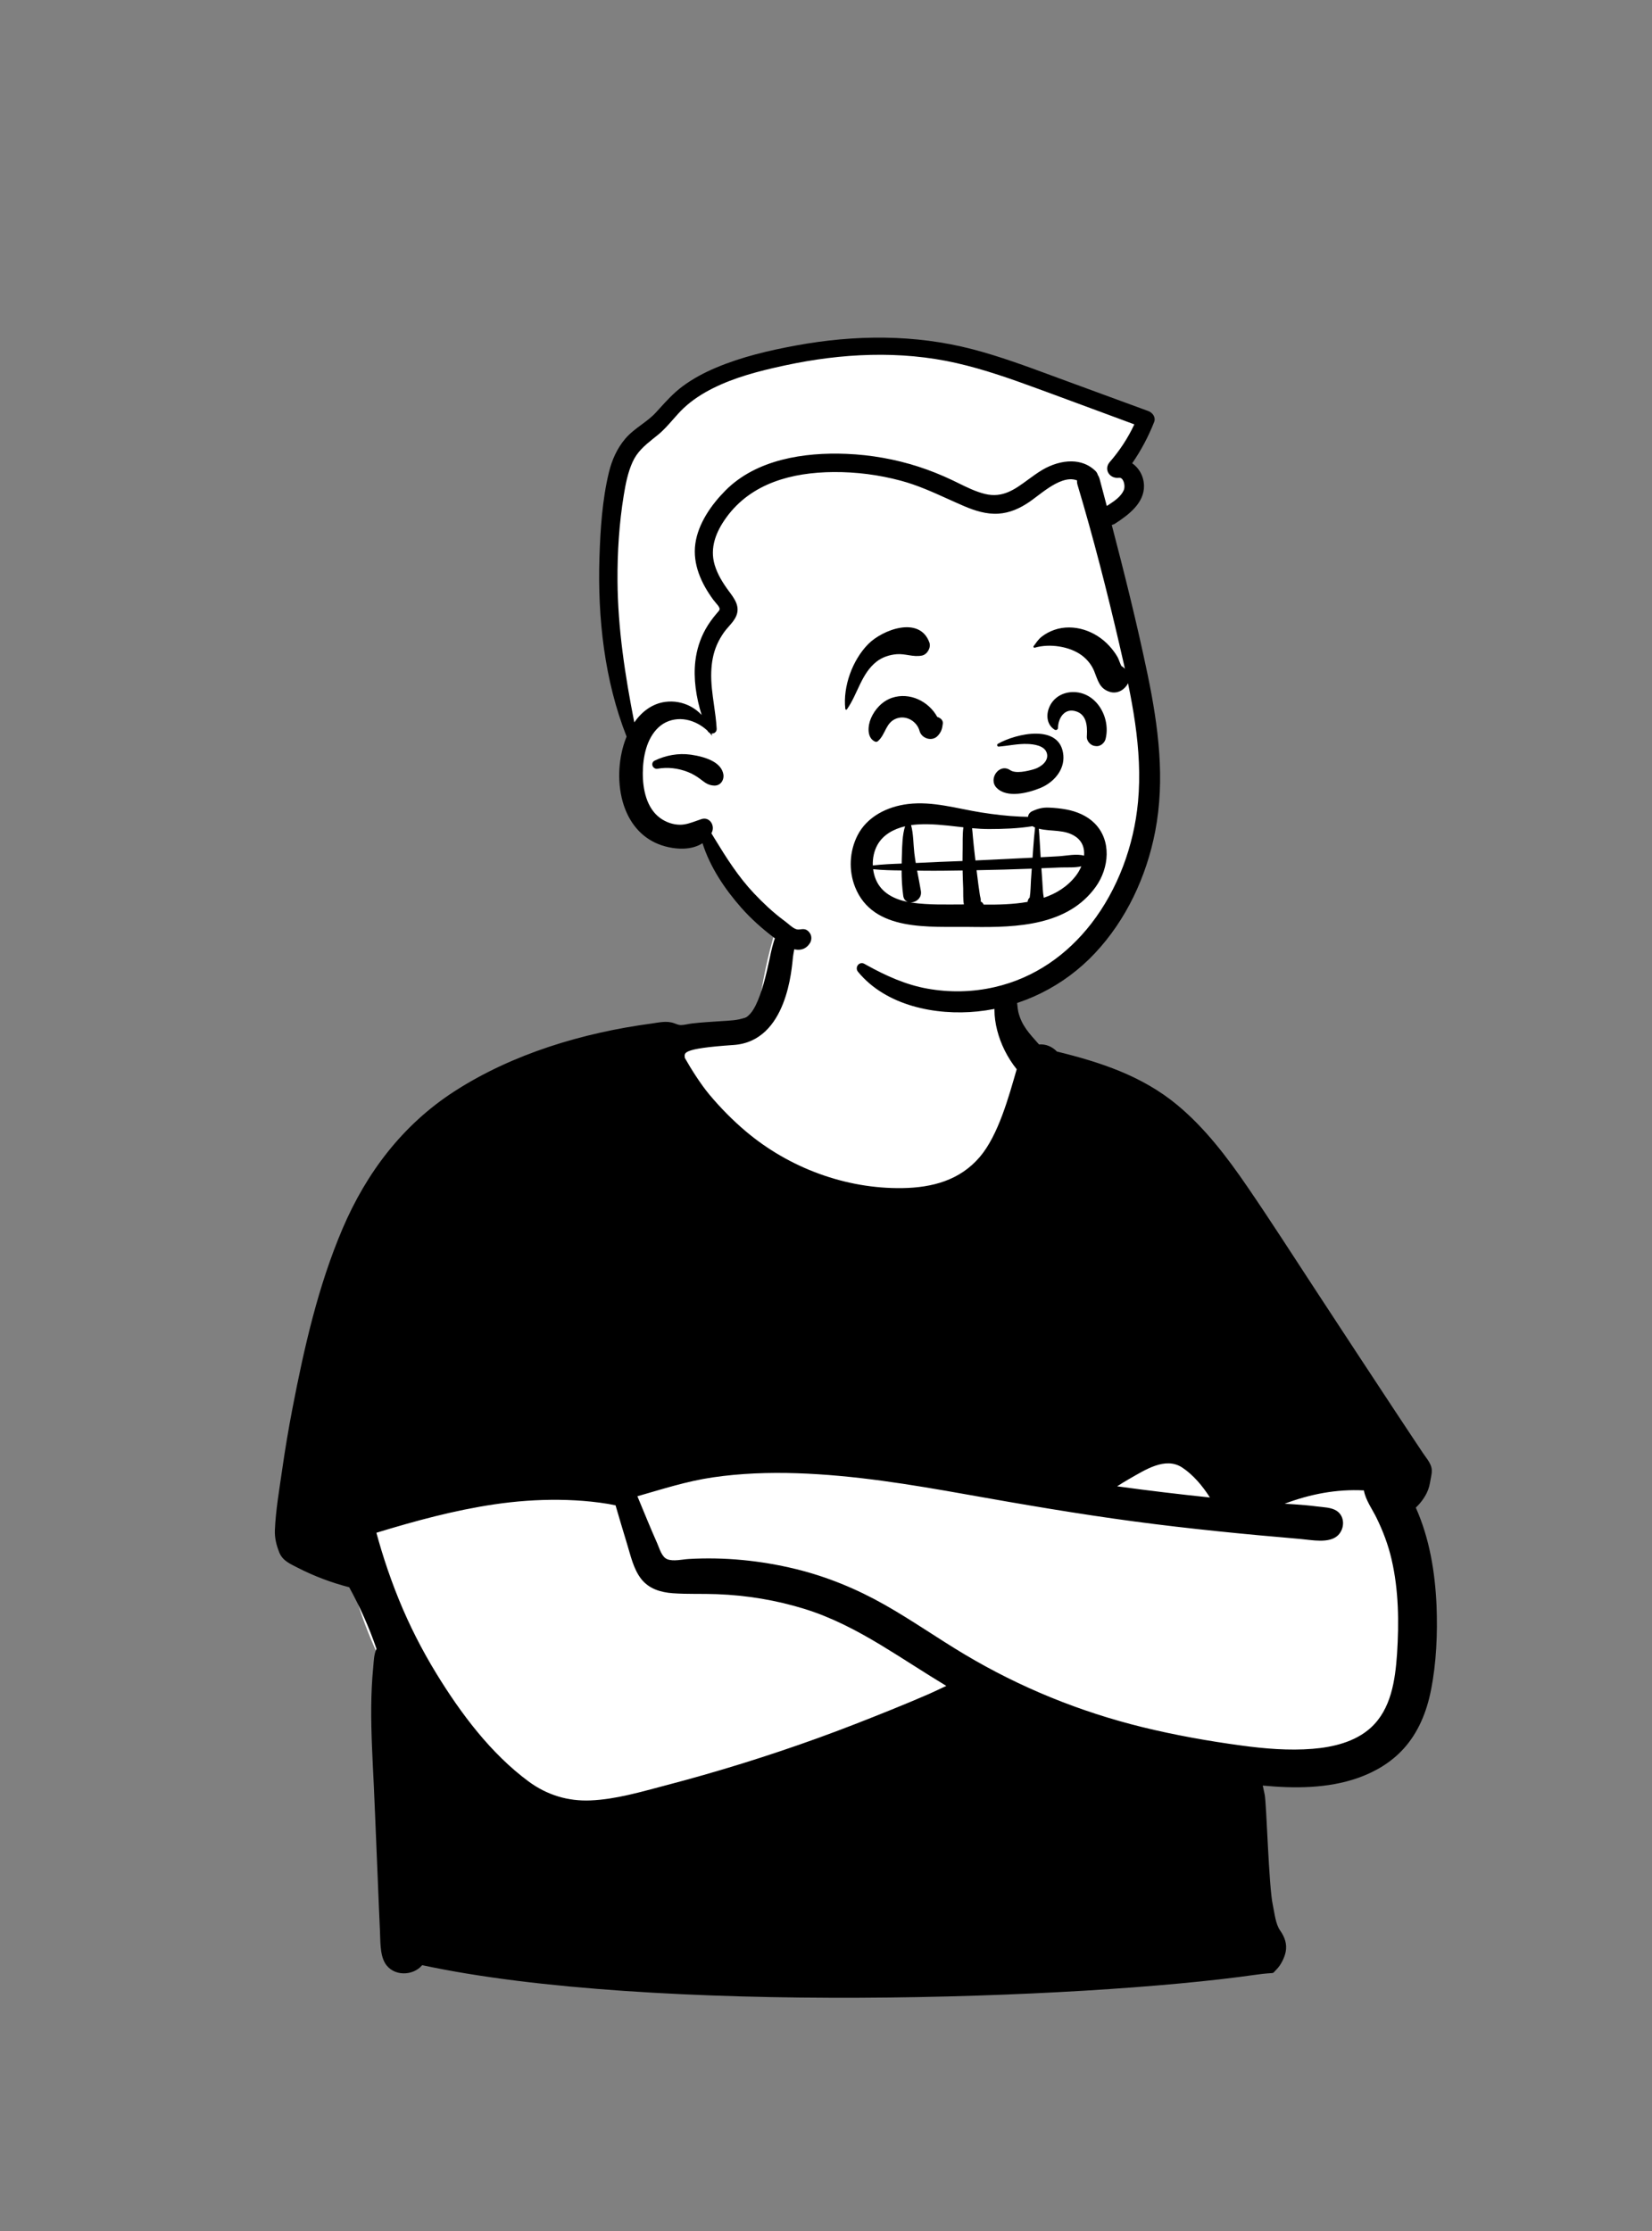 <svg width="240" height="324" viewBox="0 0 240 324" fill="none" xmlns="http://www.w3.org/2000/svg">
  <rect x="0" y="0" width="240" height="324" fill="#808080" stroke="none"/>
  <path fill-rule="evenodd" clip-rule="evenodd" d="M170.479 181.122C168.644 180.468 166.876 179.712 165.265 178.601C160.621 175.142 157.592 169.938 154.731 165.007C150.7 157.835 147.829 150.193 145.844 142.221C144.991 138.796 144.702 134.824 142.764 131.788C138.371 125.429 125.49 126.253 118.651 127.369C114.07 128.18 113.124 133.308 112.083 137.102C111.217 140.255 110.65 143.443 110.174 146.674C109.042 147.419 107.763 148.024 106.545 148.551C93.265 152.625 90.931 160.177 85.858 171.843C77.291 188.8 54.044 195.439 50.533 215.506C48.27 228.755 54.704 241.219 61.337 252.233C67.515 264.263 76.139 270.037 89.873 267.195C102.755 264.304 115.136 259.468 127.791 255.731C133.92 254.224 140.04 250.302 146.488 251.669C159.773 254.654 173.424 256.058 187.039 255.67C206.155 256.444 206.152 238.089 204.19 223.875C202.816 201.755 191.663 187.551 170.479 181.122Z" fill="white"/>
  <path fill-rule="evenodd" clip-rule="evenodd" d="M171.757 213.13C173.354 214.187 174.698 215.789 175.776 217.475C171.274 217.007 166.779 216.467 162.294 215.852C162.881 215.476 163.474 215.109 164.08 214.763C166.292 213.516 169.288 211.497 171.757 213.13ZM96.95 226.445C96.125 226.122 95.806 224.863 95.484 224.142C94.476 221.88 93.556 219.579 92.599 217.295C96.233 216.259 99.768 215.109 103.533 214.556C107.582 213.963 111.69 213.819 115.776 213.953C124.052 214.223 132.251 215.576 140.388 217.027C148.515 218.476 156.642 219.868 164.826 220.961C172.845 222.031 180.888 222.815 188.947 223.503C190.512 223.636 193.123 224.2 194.382 222.967C195.379 221.991 195.411 220.19 194.164 219.397C193.387 218.902 192.261 218.895 191.373 218.781C190.255 218.637 189.133 218.541 188.008 218.466C187.55 218.436 187.092 218.408 186.633 218.38C190.313 216.992 194.156 216.236 198.145 216.447C198.371 217.818 199.387 219.228 199.943 220.359C200.915 222.333 201.672 224.331 202.169 226.477C203.208 230.964 203.253 235.62 202.96 240.196C202.69 244.011 202.111 248.232 199.12 250.934C196.855 252.98 193.659 253.737 190.694 253.975C187.249 254.252 183.75 253.957 180.333 253.495C175.54 252.846 170.726 251.989 166.027 250.84C156.928 248.615 148.206 245.075 140.159 240.274C136.235 237.934 132.49 235.3 128.512 233.049C124.458 230.754 120.145 228.974 115.616 227.868C110.547 226.631 105.249 226.103 100.039 226.408C99.135 226.461 97.829 226.789 96.95 226.445ZM91.076 224.148C91.609 225.877 92.016 227.851 93.153 229.304C94.279 230.744 95.978 231.252 97.738 231.38C99.86 231.534 102.007 231.435 104.133 231.514C108.495 231.676 112.797 232.385 116.966 233.685C120.852 234.897 124.459 236.787 127.934 238.883C131.146 240.822 134.265 242.904 137.479 244.837C136.624 245.229 135.778 245.653 134.928 246.023C133.144 246.798 131.35 247.545 129.547 248.274C125.993 249.711 122.423 251.114 118.817 252.416C111.545 255.043 104.154 257.338 96.675 259.293C93.107 260.226 89.489 261.315 85.783 261.47C82.496 261.607 79.452 260.678 76.802 258.723C71.304 254.669 66.93 248.817 63.394 243.044C61.294 239.614 59.46 236.011 57.944 232.285C57.177 230.401 56.482 228.488 55.856 226.552C55.562 225.643 55.284 224.729 55.02 223.811C54.904 223.408 54.793 223.003 54.683 222.597C60.304 220.881 65.993 219.332 71.815 218.472C74.923 218.013 78.073 217.78 81.215 217.814C82.775 217.831 84.334 217.915 85.885 218.076C86.721 218.163 87.552 218.274 88.381 218.412C88.723 218.469 89.075 218.553 89.427 218.615C89.966 220.463 90.51 222.309 91.076 224.148ZM207.282 216.803C207.585 216.19 207.713 215.586 207.822 214.919C207.905 214.41 208.124 213.693 207.932 213.032C207.716 212.292 207.129 211.629 206.708 210.998C206.242 210.3 205.777 209.602 205.313 208.903C204.384 207.506 203.457 206.107 202.532 204.708C198.753 198.993 195 193.261 191.241 187.533C187.905 182.45 184.625 177.321 181.188 172.306C178.248 168.018 175.044 163.8 171.021 160.465C165.934 156.248 159.876 154.262 153.549 152.712C152.858 151.994 151.935 151.602 150.948 151.682C149.554 150.1 148.447 148.996 147.944 146.984C147.704 146.021 147.779 143.314 146.841 142.744C145.727 142.067 145.146 142.963 144.838 143.973C143.81 147.353 144.99 151.897 147.705 155.282C146.561 159.236 145.045 164.857 142.339 168.025C139.443 171.417 135.436 172.473 131.114 172.543C122.87 172.675 114.636 169.61 108.348 164.299C106.437 162.685 104.662 160.881 103.057 158.964C101.852 157.525 100.427 155.305 99.485 153.627C99.485 152.973 98.713 152.289 106.571 151.761C114.429 151.232 115.025 140.469 115.199 139.004C115.341 137.815 115.945 135.968 115.107 134.998C114.752 134.586 114.022 134.52 113.571 134.8C112.721 135.328 112.442 136.679 112.174 137.596C111.8 138.88 110.576 146.854 108.257 147.777C107.171 148.209 105.926 148.217 104.778 148.297C103.36 148.396 101.938 148.469 100.526 148.634C100.005 148.695 99.436 148.863 98.922 148.868C98.588 148.872 98.243 148.709 97.92 148.595C96.829 148.209 95.739 148.498 94.615 148.65C84.677 149.986 74.446 153.035 65.97 158.521C58.499 163.357 53.235 170.311 49.762 178.442C46.219 186.74 44.188 195.714 42.486 204.547C41.915 207.507 41.417 210.481 40.989 213.464C40.576 216.347 40.059 219.295 39.935 222.207C39.886 223.359 40.161 224.43 40.585 225.482C41.062 226.667 42.19 227.134 43.271 227.687C45.645 228.902 48.149 229.844 50.73 230.511C52.306 233.38 53.632 236.361 54.699 239.454C54.303 240.238 54.295 241.409 54.219 242.171C54.03 244.068 53.949 245.975 53.932 247.881C53.898 251.701 54.128 255.518 54.308 259.332C54.491 263.2 55.097 278.464 55.196 280.328C55.273 281.776 55.17 283.801 55.932 285.087C57.104 287.062 59.996 286.996 61.335 285.394C94.615 292.551 157.171 290.395 182.366 286.794C185.644 286.326 184.615 286.845 185.448 286.017C186.074 285.395 186.606 284.329 186.779 283.473C187.01 282.33 186.637 281.296 185.983 280.371C185.295 279.399 185.17 277.824 184.915 276.668C184.311 273.935 184.01 261.932 183.728 260.602C183.64 260.188 183.555 259.75 183.453 259.312C188.074 259.749 192.889 259.749 197.286 258.203C199.779 257.326 202.104 255.949 203.894 253.982C206.062 251.601 207.267 248.603 207.887 245.474C208.687 241.439 208.857 237.26 208.7 233.158C208.482 228.311 207.678 223.395 205.683 218.944C206.34 218.334 206.89 217.599 207.282 216.803Z" fill="black"/>
  <path fill-rule="evenodd" clip-rule="evenodd" d="M139.312 145.719C134.623 145.747 130.637 144.416 127.596 142.214C123.801 140.86 119.224 138.772 116.444 136.58C115.359 136.857 114.062 135.705 113.232 135.096C108.072 131.242 104.021 125.599 102.821 119.947C100.968 122.287 98.332 122.384 95.806 121.221C90.512 118.218 90.71 111.893 92.616 107.168C88.609 98.173 85.831 74.429 91.948 64.846C93.199 63.412 95.035 62.554 96.357 61.084C97.534 59.8 98.653 58.486 100.021 57.47C104.197 54.291 111.389 52.598 115.893 51.802C134.692 47.736 149.136 55.044 166.164 61.208C165.184 63.66 163.829 65.896 162.275 67.98C166.502 69.559 164.561 73.108 161.281 74.907L159.328 73.958C162.372 84.852 169.377 111.944 166.355 120.643C163.944 134.216 153.367 145.818 139.312 145.719Z" fill="white"/>
  <path fill-rule="evenodd" clip-rule="evenodd" d="M142.028 146.888C135.939 147.513 128.706 146.074 124.647 141.125C124.525 140.977 124.472 140.81 124.469 140.648C124.466 140.468 124.526 140.294 124.63 140.158C124.74 140.016 124.896 139.917 125.075 139.885C125.226 139.858 125.398 139.875 125.575 139.975L125.948 140.182C128.721 141.714 131.599 143.02 134.741 143.579C137.976 144.155 141.269 144.091 144.475 143.36C150.315 142.029 155.041 138.633 158.52 134.156C162.401 129.16 164.732 122.818 165.327 116.475C166.047 108.789 164.376 101.149 162.648 93.706C160.833 85.886 158.848 78.106 156.543 70.416C156.473 70.184 156.454 69.968 156.474 69.768C155.794 69.502 155.071 69.576 154.35 69.819C153.034 70.263 151.723 71.266 150.63 72.093C150.234 72.393 149.865 72.672 149.534 72.898C148.178 73.826 146.696 74.494 145.039 74.599C143.315 74.708 141.625 74.172 140.059 73.502C139.264 73.161 138.482 72.808 137.702 72.455C135.483 71.453 133.29 70.46 130.893 69.815C127.681 68.951 124.366 68.525 121.04 68.555C115.104 68.61 109.15 70.138 105.513 75.16C104.039 77.195 103.078 79.533 103.827 82.043C104.235 83.409 105.004 84.649 105.844 85.79L106.132 86.178C106.592 86.804 106.993 87.427 107.113 88.091C107.214 88.647 107.135 89.236 106.738 89.88C106.489 90.286 106.171 90.65 105.851 91.013C105.62 91.275 105.389 91.536 105.19 91.817C104.789 92.384 104.434 92.995 104.156 93.632C103.61 94.878 103.379 96.219 103.331 97.572C103.272 99.204 103.502 100.8 103.729 102.399C103.89 103.532 104.051 104.667 104.116 105.815C104.128 106.016 104.066 106.165 103.981 106.276C103.876 106.411 103.722 106.496 103.548 106.52C103.495 106.527 103.44 106.528 103.385 106.523C103.412 106.634 103.436 106.744 103.457 106.856C103.347 106.714 103.23 106.577 103.106 106.444C103.098 106.44 103.09 106.436 103.082 106.431C102.955 106.361 102.847 106.254 102.779 106.117C102.603 105.954 102.418 105.799 102.223 105.654C101.21 104.898 100.028 104.45 98.841 104.435C97.698 104.421 96.551 104.81 95.669 105.633C93.917 107.269 93.404 109.938 93.386 112.23C93.367 114.57 93.909 117.378 95.948 118.83C96.766 119.413 97.765 119.763 98.771 119.773C99.605 119.782 100.404 119.486 101.19 119.205C101.432 119.118 101.673 119.032 101.914 118.954C102.187 118.865 102.437 118.87 102.654 118.935C102.898 119.009 103.106 119.16 103.261 119.362C103.416 119.563 103.517 119.815 103.549 120.079C103.579 120.335 103.544 120.6 103.436 120.839C103.409 120.899 103.38 120.958 103.351 121.015L103.799 121.753C105.516 124.57 107.264 127.336 109.555 129.758C110.87 131.148 112.264 132.46 113.794 133.608L114.014 133.772C114.146 133.869 114.292 133.988 114.449 134.116C114.895 134.481 115.429 134.971 115.928 134.99C116.076 134.996 116.206 134.977 116.323 134.962C116.607 134.924 116.846 134.913 117.08 135.009C117.269 135.086 117.464 135.23 117.665 135.526C117.801 135.727 117.871 135.979 117.871 136.234C117.871 136.491 117.8 136.747 117.674 136.95C117.415 137.37 117.1 137.63 116.759 137.778C116.379 137.943 115.959 137.968 115.522 137.887C114.446 137.686 113.255 136.794 112.498 136.213L112.351 136.1C110.672 134.819 109.08 133.401 107.681 131.815C105.298 129.115 103.158 125.933 102.059 122.456C101.284 122.965 100.327 123.207 99.327 123.245C97.869 123.3 96.326 122.925 95.188 122.385C92.682 121.197 91.16 118.948 90.447 116.362C89.618 113.359 89.888 109.907 90.936 107.209C90.967 107.131 90.999 107.053 91.031 106.974C87.803 98.791 86.81 89.704 87.087 80.972C87.216 76.884 87.494 72.595 88.458 68.609C88.89 66.822 89.641 65.12 90.839 63.714C91.523 62.911 92.361 62.287 93.204 61.664C93.933 61.125 94.665 60.587 95.282 59.913L95.573 59.593C95.636 59.524 95.699 59.454 95.762 59.385C96.826 58.212 97.862 57.073 99.154 56.111C100.651 54.995 102.304 54.122 104.021 53.397C107.721 51.835 111.703 50.898 115.641 50.174C124.163 48.606 132.911 48.529 141.328 50.732C145.242 51.756 149.04 53.158 152.831 54.558C153.183 54.688 153.535 54.818 153.887 54.948C156.834 56.033 159.782 57.114 162.73 58.194C164.1 58.697 165.47 59.199 166.84 59.702C167.137 59.811 167.428 60.046 167.594 60.338C167.756 60.623 167.804 60.955 167.673 61.286C166.833 63.416 165.772 65.415 164.481 67.282C164.93 67.587 165.311 67.993 165.6 68.469C165.966 69.07 166.182 69.781 166.197 70.536C166.246 73.064 163.946 74.778 162.038 76.017C161.86 76.133 161.684 76.201 161.514 76.232C163.363 83.303 165.133 90.399 166.636 97.55L166.74 98.046C168.289 105.53 169.288 113.168 167.823 120.752C166.562 127.282 163.631 133.585 159.052 138.45C154.565 143.217 148.543 146.219 142.028 146.888ZM101.935 103.834C101.138 101.303 100.716 98.549 101.021 95.983C101.213 94.371 101.697 92.818 102.487 91.396C102.939 90.582 103.49 89.829 104.091 89.119L104.298 88.88C104.403 88.758 104.508 88.647 104.54 88.506C104.559 88.425 104.54 88.336 104.49 88.229C104.38 87.993 104.176 87.766 103.985 87.544C103.864 87.403 103.746 87.264 103.646 87.129C101.899 84.763 100.596 81.946 101.019 78.946C101.432 76.018 103.35 73.289 105.392 71.233C109.888 66.704 116.858 65.664 122.964 65.913C126.519 66.059 130.068 66.685 133.453 67.78C135.122 68.32 136.754 68.978 138.34 69.731L138.691 69.9C138.881 69.992 139.07 70.085 139.259 70.178C140.499 70.786 141.744 71.4 143.089 71.731C145.718 72.376 147.5 71.016 149.374 69.645C150.016 69.175 150.668 68.699 151.361 68.281L151.504 68.196C152.754 67.471 154.25 66.983 155.686 67.005C156.934 67.024 158.138 67.423 159.118 68.365C159.319 68.558 159.435 68.769 159.489 68.979C159.598 69.132 159.685 69.313 159.742 69.527C160.094 70.845 160.443 72.164 160.791 73.483L161.076 73.3C161.92 72.751 162.837 72.125 163.252 71.207C163.411 70.854 163.389 70.266 163.188 69.834C163.117 69.683 163.025 69.548 162.896 69.465C162.803 69.403 162.69 69.375 162.56 69.385C162.242 69.426 161.95 69.38 161.702 69.275C161.416 69.154 161.189 68.956 161.041 68.716C160.89 68.471 160.821 68.183 160.858 67.884C160.889 67.627 161 67.359 161.219 67.107C162.658 65.447 163.871 63.616 164.792 61.629L158.698 59.373C156.525 58.569 154.351 57.766 152.177 56.966L150.986 56.529C147.033 55.078 143.056 53.66 138.945 52.726C130.773 50.87 122.252 51.306 114.104 53.054L113.611 53.16C110.192 53.906 106.726 54.808 103.588 56.377C102.047 57.147 100.583 58.083 99.325 59.266C98.77 59.789 98.268 60.361 97.766 60.932C97.062 61.732 96.357 62.531 95.52 63.205L94.743 63.827C93.587 64.759 92.545 65.666 91.893 67.111C91.211 68.622 90.885 70.29 90.62 71.916C89.95 76.012 89.686 80.173 89.711 84.322C89.754 91.287 90.812 98.111 92.148 104.911C93.22 103.376 94.727 102.186 96.66 101.932C97.92 101.767 99.17 102.002 100.253 102.559C100.879 102.881 101.45 103.311 101.935 103.834ZM99.91 112.105C98.499 111.558 97.016 111.379 95.523 111.64C95.366 111.668 95.217 111.635 95.092 111.562C94.965 111.488 94.864 111.371 94.81 111.242C94.747 111.093 94.744 110.932 94.799 110.788C94.847 110.664 94.939 110.543 95.108 110.462C96.725 109.69 98.523 109.349 100.307 109.592L100.483 109.617C101.395 109.752 102.678 110.037 103.64 110.598C104.396 111.038 104.949 111.645 105.086 112.438C105.158 112.852 105.056 113.283 104.817 113.596C104.587 113.898 104.235 114.1 103.78 114.087C102.976 114.064 102.5 113.724 101.928 113.284C101.858 113.231 101.787 113.176 101.713 113.121C101.16 112.707 100.555 112.355 99.91 112.105Z" fill="black"/>
  <path fill-rule="evenodd" clip-rule="evenodd" d="M131.904 116.766C135.526 116.326 139.036 117.435 142.577 117.995C144.446 118.29 146.318 118.51 148.209 118.592C148.59 118.608 148.97 118.618 149.351 118.626C149.387 118.291 149.574 117.983 149.981 117.798C150.814 117.421 151.481 117.25 152.395 117.287C153.233 117.32 154.073 117.406 154.897 117.557C156.395 117.831 157.899 118.455 158.994 119.537C161.528 122.042 161.143 126.066 159.184 128.795C155.138 134.433 147.753 134.695 141.428 134.621L140.844 134.614C135.085 134.531 126.846 135.39 124.23 128.836C123.267 126.425 123.401 123.631 124.579 121.319C125.984 118.562 128.942 117.126 131.904 116.766ZM149.893 126.154L149.842 126.156C147.187 126.258 144.532 126.33 141.875 126.377C141.955 127.06 142.036 127.742 142.129 128.424C142.201 128.959 142.279 129.495 142.36 130.029C142.395 130.256 142.521 130.607 142.485 130.832L142.472 130.92C142.609 130.982 142.733 131.081 142.825 131.226C142.857 131.276 142.88 131.326 142.903 131.376C144.966 131.392 147.185 131.352 149.288 130.977L149.292 130.931C149.33 130.663 149.442 130.482 149.591 130.358C149.738 129.501 149.725 128.588 149.782 127.738C149.818 127.209 149.856 126.682 149.893 126.154ZM139.846 126.413C137.932 126.446 136.018 126.471 134.104 126.448L133.236 126.434C133.419 127.419 133.619 128.4 133.785 129.391C133.958 130.424 133.049 131.081 132.262 131.054C132.351 131.069 132.439 131.084 132.527 131.096C134.985 131.444 137.536 131.351 140.03 131.349C139.896 130.565 139.95 129.681 139.93 129.027L139.926 128.926C139.888 128.088 139.861 127.251 139.846 126.413ZM126.846 126.233C126.913 126.745 127.042 127.246 127.235 127.712C128.052 129.683 129.925 130.603 131.907 130.99C131.563 130.871 131.29 130.586 131.221 130.097C131.049 128.882 130.987 127.646 130.983 126.412C129.602 126.399 128.211 126.37 126.846 126.233ZM157.095 125.812C156.112 126.044 154.97 125.938 154.005 125.982C153.101 126.023 152.197 126.058 151.293 126.095C151.336 126.712 151.377 127.329 151.422 127.946C151.481 128.743 151.486 129.586 151.639 130.38C153.458 129.759 155.087 128.763 156.31 127.171C156.615 126.774 156.888 126.308 157.095 125.812ZM131.489 119.999C129.852 120.387 128.303 121.206 127.47 122.704C126.976 123.594 126.759 124.647 126.801 125.686C128.184 125.525 129.591 125.464 130.992 125.413C130.996 125.161 131.002 124.909 131.01 124.657L131.031 124.013C131.069 122.783 131.089 121.24 131.489 119.999ZM139.961 120.149L139.24 120.068C137.239 119.84 135.238 119.601 133.237 119.738C132.947 119.758 132.653 119.79 132.359 119.833C132.712 121.11 132.683 122.61 132.83 123.874C132.888 124.363 132.96 124.847 133.04 125.33L133.387 125.314C135.534 125.198 137.684 125.126 139.833 125.041C139.833 124.637 139.835 124.233 139.842 123.829L139.85 123.425C139.874 122.393 139.807 121.23 139.961 120.149ZM150.011 119.985C147.915 120.324 145.748 120.396 143.689 120.398C142.867 120.399 142.045 120.349 141.224 120.276C141.277 120.714 141.305 121.156 141.345 121.588C141.426 122.46 141.519 123.331 141.62 124.2L141.71 124.961C144.351 124.842 146.993 124.712 149.634 124.578L150.007 124.558L150.111 123.095C150.182 122.12 150.26 121.145 150.371 120.174L150.288 120.144C150.191 120.104 150.098 120.049 150.011 119.985ZM150.921 120.349C151.037 121.728 151.1 123.113 151.185 124.494L152.926 124.401C153.217 124.385 153.507 124.369 153.797 124.352C154.925 124.287 156.375 123.945 157.49 124.264C157.576 123.25 157.286 122.262 156.371 121.58C154.764 120.383 152.718 120.809 150.921 120.349ZM144.973 108.02C147.565 106.534 154.07 105.016 154.482 109.684C154.672 111.832 153.076 113.612 151.212 114.406L151.142 114.435C149.393 115.154 146.295 115.966 144.782 114.407C143.523 113.109 145.193 110.782 146.757 111.846C147.561 112.392 149.254 111.989 150.151 111.729L150.207 111.713C151.176 111.428 152.466 110.517 152.066 109.325C151.712 108.27 150.204 108.077 149.26 108.043C147.851 107.992 146.479 108.319 145.083 108.426C144.861 108.443 144.793 108.122 144.973 108.02ZM155.712 100.514C159.23 100.349 161.419 104.193 160.61 107.342C160.47 107.886 159.863 108.419 159.276 108.358L159.129 108.344C159.053 108.337 158.978 108.328 158.909 108.309C158.352 108.154 157.853 107.575 157.893 106.974L157.904 106.799C157.986 105.311 157.825 103.597 156.057 103.237C154.559 102.931 153.722 104.375 153.704 105.703C153.701 105.939 153.436 106.104 153.227 105.977C152.144 105.317 151.956 104.005 152.37 102.875C152.894 101.443 154.207 100.584 155.712 100.514ZM129.599 101.338C132.16 100.484 134.922 101.849 136.162 104.114C136.597 104.24 137.032 104.576 136.971 105.089C136.884 105.828 136.753 106.294 136.24 106.854C135.439 107.731 133.939 107.282 133.606 106.203L133.592 106.155C133.214 104.76 131.679 103.84 130.281 104.328C128.648 104.898 128.696 106.624 127.55 107.629C127.416 107.747 127.254 107.766 127.093 107.688C125.876 107.1 126.095 105.329 126.529 104.316C127.097 102.987 128.203 101.804 129.599 101.338ZM126.111 93.559C128.186 91.441 133.597 89.391 135.017 93.303C135.287 94.048 134.711 95.052 133.936 95.207C132.666 95.46 131.54 94.908 130.279 95.007C129.258 95.088 128.193 95.429 127.376 96.062C125.115 97.814 124.618 100.779 123.043 103.009C122.966 103.118 122.817 103.072 122.803 102.944C122.444 99.697 123.838 95.879 126.111 93.559ZM153.173 91.474C154.55 90.987 156.11 91.029 157.494 91.461C158.888 91.896 160.168 92.722 161.155 93.801C161.602 94.291 162.016 94.831 162.348 95.407C162.525 95.712 162.71 96.342 162.911 96.717C163.995 97.344 164.459 98.771 163.488 99.787L163.444 99.832L163.314 99.96C162.792 100.477 162.005 100.701 161.292 100.495C159.698 100.033 159.504 98.777 158.952 97.443C158.587 96.562 157.963 95.783 157.205 95.21C155.415 93.858 152.48 93.427 150.325 94.064C150.21 94.098 150.075 93.952 150.157 93.846C150.566 93.317 150.801 92.882 151.348 92.455C151.903 92.022 152.508 91.709 153.173 91.474Z" fill="black"/>
</svg>

